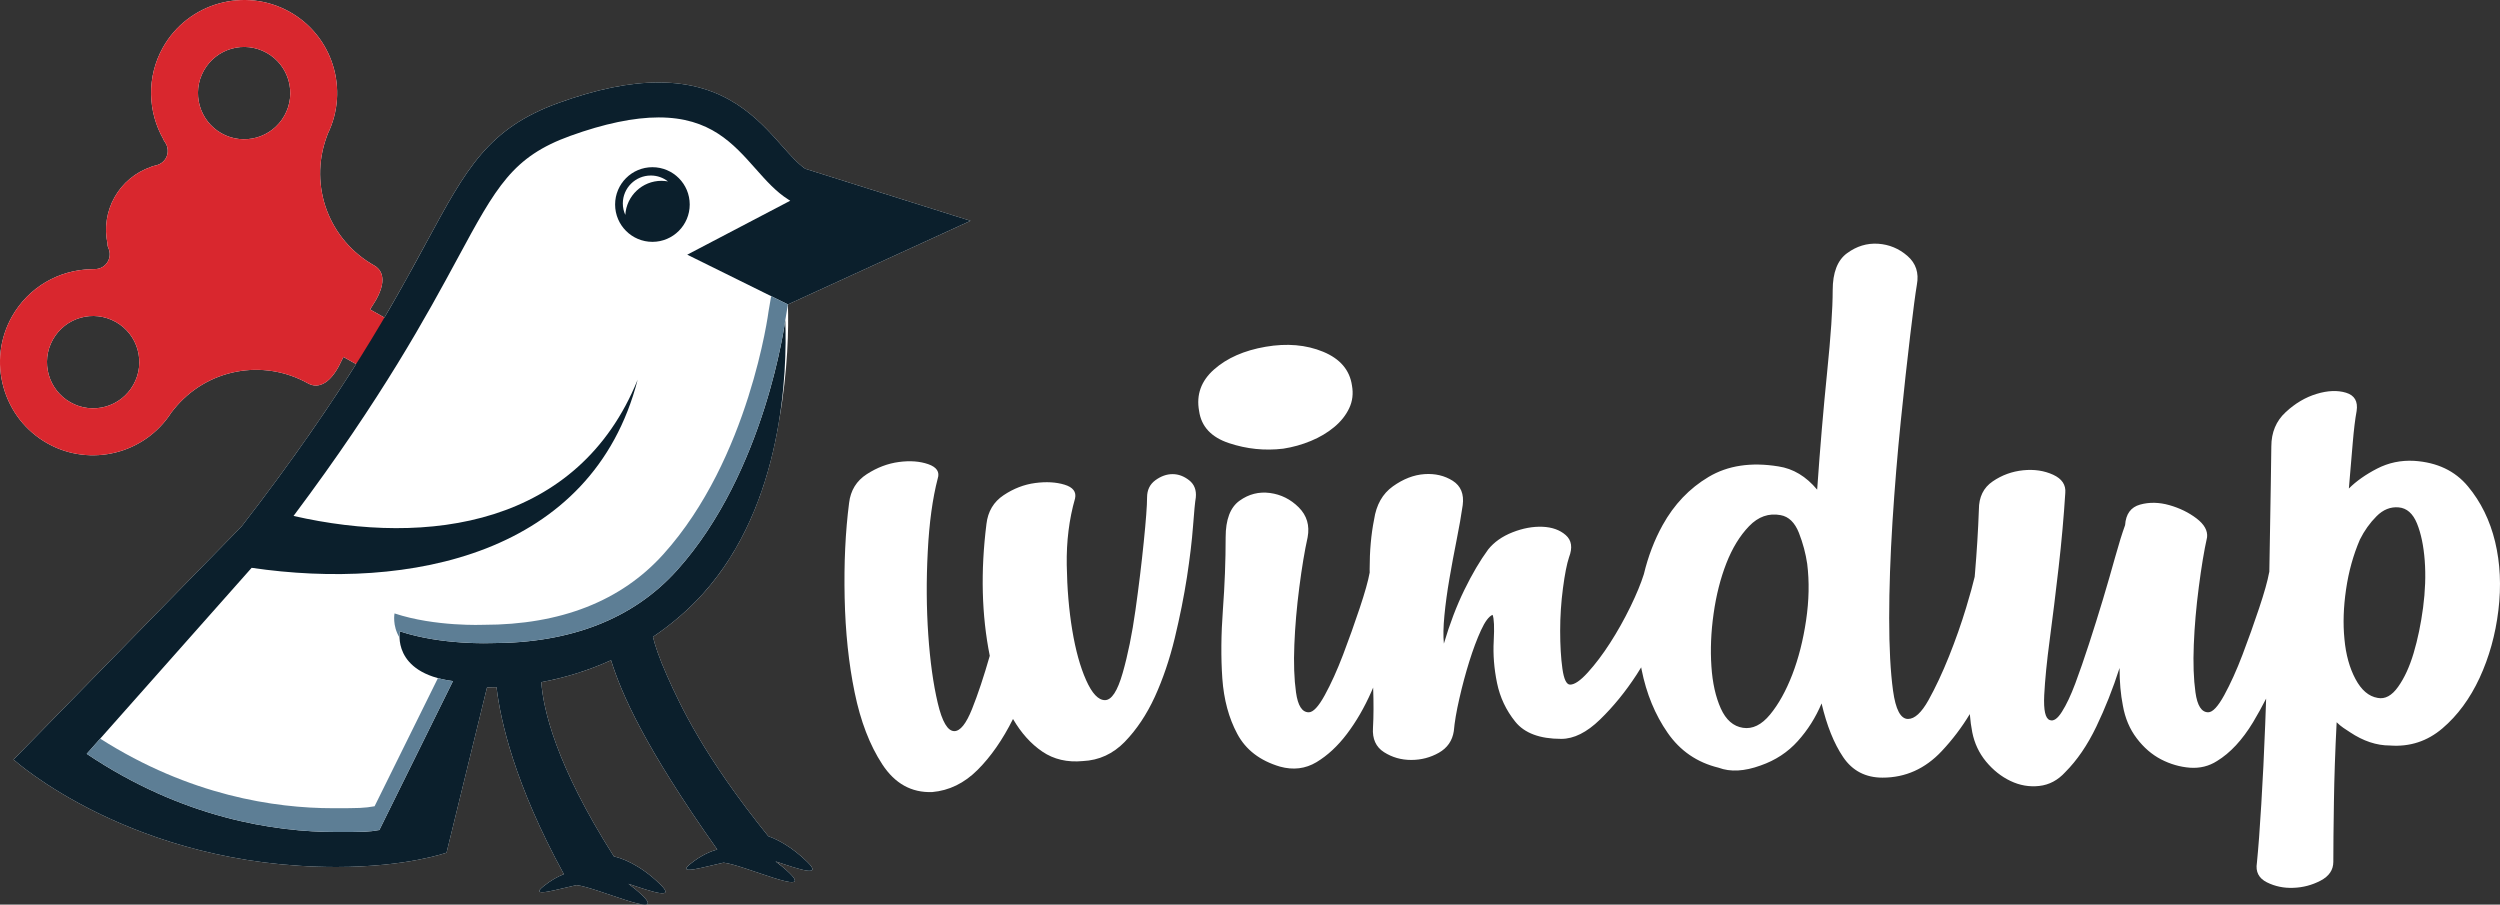 <?xml version="1.0" encoding="utf-8"?>
<!-- Generator: Adobe Illustrator 16.0.0, SVG Export Plug-In . SVG Version: 6.00 Build 0)  -->
<!DOCTYPE svg PUBLIC "-//W3C//DTD SVG 1.1//EN" "http://www.w3.org/Graphics/SVG/1.1/DTD/svg11.dtd">
<svg version="1.1" id="Layer_1" xmlns="http://www.w3.org/2000/svg" xmlns:xlink="http://www.w3.org/1999/xlink" x="0px" y="0px"
	 width="600px" height="217.106px" viewBox="0 0 600 217.106" enable-background="new 0 0 600 217.106" xml:space="preserve">
<rect x="0" y="0" width="600" height="217.106" fill="#333333" stroke="none"/>
<g>
	<path fill="#FFFFFF" d="M184.386,200.686c-15.457-19.158-21.059-31.266-24.235-38.371c-2.06-4.614-3.012-7.672-3.445-9.468
		c4.515-3.035,8.558-6.525,12.027-10.383c11.156-12.402,16.154-28.292,18.304-41.863c2.066-11.657,2.268-22.007,2.06-27.536
		l43.832-20.068l-39.67-12.495c-1.817-1.253-3.598-3.275-5.648-5.587c-5.666-6.377-13.416-15.125-29.526-15.125
		c-7.011,0-14.886,1.605-24.053,4.913c-16.898,6.105-22.116,15.773-31.605,33.316c-2.754,5.098-6.009,11.121-10.16,18.19
		l-3.448-1.934l1.169-1.866c0-0.003,0.117-0.182,0.281-0.472c3.064-5.47,0.729-7.556-0.413-8.197
		c-10.896-6.114-15.729-19.058-11.499-30.773l0.311-0.859c5.177-10.625,1.166-23.475-9.132-29.252
		c-10.746-6.032-24.4-2.197-30.436,8.546c-1.928,3.439-2.912,7.335-2.836,11.271c0.067,3.77,1.09,7.493,2.965,10.781l0.008,0.041
		c0.006,0.026,0.027,0.178,0.328,0.583c0.83,1.137,0.923,2.66,0.238,3.891c-0.443,0.789-1.178,1.371-2.074,1.646
		c-0.07,0.021-0.141,0.044-0.211,0.053c-0.156,0.035-0.322,0.076-0.469,0.121c-0.521,0.084-0.738,0.219-0.809,0.266
		c-3.732,1.289-6.844,3.876-8.754,7.292c-1.911,3.396-2.497,7.38-1.67,11.218c-0.018,0.047-0.088,0.328,0.217,1.014
		c0.457,1.046,0.398,2.212-0.165,3.202c-0.609,1.102-1.764,1.778-3.07,1.802c-0.103,0-0.214,0-0.326,0
		c-0.088,0.009-0.178,0.012-0.266,0.012c-0.182-0.012-0.287,0-0.32,0.015c-3.834,0.082-7.584,1.146-10.875,3.07
		c-3.398,1.99-6.214,4.861-8.145,8.303c-2.918,5.194-3.636,11.232-2.018,16.983c1.62,5.754,5.37,10.529,10.57,13.453
		c10.289,5.771,23.355,2.502,29.725-7.441l0.574-0.724c7.802-9.708,21.368-12.325,32.256-6.225c0.519,0.296,1.585,0.727,2.897,0.336
		c1.544-0.459,2.998-1.88,4.322-4.242c0.161-0.293,0.252-0.489,0.252-0.489l0.978-1.969l3.045,1.711
		c-6.876,10.893-15.721,23.783-27.507,38.991L3.25,182.293c0,0,28.441,25.784,77.484,25.784c16.904,0,26.431-3.436,26.431-3.436
		l9.715-39.656c0.762-0.012,1.529-0.029,2.285-0.064c0.935,7.977,4.333,23.262,16.163,44.874c-1.368,0.536-3.059,1.423-4.951,2.958
		c-3.489,2.812,3.521,0.625,7.983-0.328c4.837,0.521,21.873,8.382,15.85,2.52c-1.184-1.143-2.309-2.042-3.384-2.833
		c5.821,1.977,11.493,3.881,7.617,0.117c-5.074-4.939-9.451-6.32-11.112-6.686c-14.036-22.084-16.978-35.523-17.417-41.828
		c5.903-1.098,11.525-2.885,16.731-5.258c2.531,8.045,7.925,20.576,25.503,45.434c-1.473,0.381-3.791,1.283-6.486,3.459
		c-3.496,2.828,3.531,0.636,7.996-0.313c4.848,0.524,21.855,8.373,15.838,2.52c-1.178-1.146-2.303-2.048-3.387-2.836
		c5.824,1.977,11.496,3.875,7.617,0.117C189.947,203.158,186.566,201.471,184.386,200.686z M32.009,92.34
		c-2.99,5.338-9.74,7.228-15.072,4.236c-5.335-2.994-7.236-9.747-4.24-15.079c2.989-5.338,9.742-7.236,15.08-4.233
		C33.109,80.252,35.01,87,32.009,92.34z M68.247,27.765c-2.988,5.331-9.741,7.23-15.073,4.239c-5.335-3-7.233-9.748-4.245-15.082
		c3-5.332,9.744-7.23,15.082-4.233C69.343,15.68,71.241,22.429,68.247,27.765z"/>
	<path fill="#FFFFFF" d="M281.408,113.791c-1.418,0-2.789,0.498-4.12,1.465c-1.329,0.979-1.991,2.35-1.991,4.125
		c0,1.951-0.27,5.537-0.803,10.77c-0.527,5.227-1.195,10.676-1.992,16.342c-0.797,5.678-1.816,10.682-3.059,15.023
		c-1.242,4.342-2.66,6.516-4.253,6.516s-3.1-1.599-4.518-4.787c-1.424-3.188-2.525-7.178-3.322-11.965s-1.242-10.008-1.33-15.686
		c-0.088-5.672,0.568-10.986,1.992-15.955c0.357-1.594-0.486-2.695-2.525-3.316s-4.389-0.75-7.043-0.398
		c-2.66,0.352-5.18,1.324-7.576,2.924c-2.396,1.594-3.768,3.896-4.119,6.908c-1.424,11.344-1.16,21.896,0.797,31.635
		c-1.424,4.971-2.836,9.225-4.254,12.77c-1.418,3.545-2.836,5.309-4.254,5.309c-1.594,0-2.924-2.256-3.984-6.773
		c-1.066-4.523-1.828-9.972-2.268-16.35c-0.439-6.387-0.486-13.031-0.123-19.936c0.346-6.914,1.148-12.771,2.391-17.552
		c0.527-1.594-0.234-2.739-2.268-3.457c-2.033-0.703-4.382-0.879-7.037-0.524c-2.666,0.352-5.232,1.321-7.711,2.918
		c-2.484,1.6-3.902,3.908-4.254,6.914c-0.891,6.914-1.242,14.487-1.066,22.731c0.176,8.238,0.973,15.824,2.396,22.725
		c1.412,6.914,3.627,12.68,6.645,17.285c3.012,4.605,6.996,6.82,11.965,6.645c4.072-0.357,7.705-2.127,10.893-5.314
		c3.199-3.193,6.029-7.266,8.508-12.229c1.951,3.363,4.301,5.977,7.049,7.84c2.748,1.864,5.982,2.613,9.703,2.262
		c3.896-0.176,7.266-1.729,10.101-4.652c2.83-2.924,5.224-6.516,7.181-10.77c1.942-4.254,3.536-8.94,4.784-14.085
		c1.236-5.139,2.209-10.014,2.927-14.625c0.7-4.605,1.198-8.684,1.459-12.229c0.264-3.545,0.483-5.851,0.668-6.908
		c0.17-1.775-0.357-3.146-1.603-4.125C284.15,114.289,282.826,113.791,281.408,113.791z"/>
	<path fill="#FFFFFF" d="M307.985,107.68c2.297-0.357,4.518-0.973,6.645-1.863c2.127-0.879,3.984-1.992,5.584-3.322
		c1.594-1.324,2.795-2.83,3.592-4.518c0.797-1.682,1.02-3.498,0.668-5.449c-0.539-3.72-2.842-6.421-6.92-8.109
		c-4.078-1.682-8.684-2.08-13.822-1.195c-5.145,0.891-9.264,2.707-12.363,5.449c-3.105,2.748-4.3,6.07-3.585,9.966
		c0.527,3.727,2.917,6.299,7.171,7.711C299.214,107.768,303.544,108.213,307.985,107.68z"/>
	<path fill="#FFFFFF" d="M598.824,130.01c-1.242-5.133-3.422-9.568-6.527-13.289c-3.093-3.727-7.395-5.754-12.891-6.117
		c-3.19-0.176-6.154,0.445-8.906,1.863c-2.742,1.418-5.006,3.012-6.775,4.781c0.352-4.072,0.668-7.711,0.926-10.898
		c0.27-3.188,0.574-5.754,0.938-7.711c0.352-2.297-0.492-3.762-2.531-4.383s-4.383-0.533-7.043,0.27
		c-2.66,0.797-5.145,2.25-7.441,4.383c-2.307,2.121-3.455,4.875-3.455,8.238c0,1.594-0.047,4.652-0.129,9.176
		c-0.094,4.523-0.188,9.879-0.27,16.084c-0.023,1.588-0.046,3.205-0.082,4.857c-0.012,0.07-0.035,0.123-0.059,0.193
		c-0.352,1.951-1.148,4.787-2.391,8.502c-1.242,3.727-2.566,7.441-3.984,11.168c-1.418,3.727-2.883,6.956-4.383,9.703
		c-1.512,2.754-2.789,4.119-3.855,4.119c-1.594,0-2.62-1.593-3.059-4.787c-0.445-3.188-0.574-6.996-0.397-11.426
		c0.175-4.432,0.573-9.041,1.199-13.822c0.616-4.787,1.272-8.771,1.987-11.965c0.176-1.602-0.668-3.102-2.52-4.52
		c-1.863-1.418-4.031-2.482-6.515-3.191c-2.489-0.709-4.829-0.75-7.043-0.135c-2.226,0.619-3.418,2.262-3.594,4.922
		c-0.708,1.951-1.509,4.518-2.396,7.711c-0.891,3.188-1.852,6.557-2.918,10.102c-1.061,3.54-2.18,7.09-3.328,10.629
		c-1.148,3.551-2.262,6.738-3.316,9.574c-1.062,2.836-2.128,5.098-3.198,6.773c-1.056,1.693-2.04,2.356-2.918,1.998
		c-1.067-0.352-1.513-2.344-1.337-5.982c0.188-3.627,0.621-8.109,1.337-13.43c0.702-5.311,1.417-11.068,2.125-17.273
		c0.71-6.205,1.237-12.141,1.594-17.812c0.176-1.951-0.801-3.41-2.923-4.383c-2.133-0.973-4.523-1.336-7.184-1.066
		c-2.655,0.27-5.098,1.154-7.301,2.66c-2.227,1.506-3.327,3.762-3.327,6.773c-0.177,4.963-0.493,10.02-0.927,15.158
		c-0.035,0.328-0.047,0.645-0.082,0.973c-0.41,1.764-1.09,4.219-2.051,7.406c-1.155,3.809-2.52,7.706-4.113,11.689
		c-1.601,3.99-3.241,7.488-4.922,10.506c-1.683,3.012-3.323,4.518-4.917,4.518c-1.774,0-2.97-2.262-3.591-6.785
		c-0.621-4.518-0.926-10.318-0.926-17.408c0-7.084,0.27-14.795,0.79-23.127c0.531-8.332,1.202-16.395,1.999-24.199
		c0.797-7.793,1.547-14.66,2.262-20.601c0.703-5.93,1.235-9.967,1.594-12.094c0.532-2.83-0.223-5.139-2.262-6.914
		c-2.039-1.772-4.383-2.742-7.043-2.924c-2.66-0.17-5.147,0.58-7.447,2.268c-2.303,1.682-3.451,4.646-3.451,8.9
		c0,4.436-0.452,10.986-1.336,19.67c-0.879,8.689-1.688,18.082-2.391,28.183c-2.66-3.188-5.754-5.051-9.308-5.584
		c-6.562-1.061-12.141-0.217-16.746,2.525c-4.612,2.748-8.285,6.604-11.033,11.566c-1.992,3.598-3.486,7.527-4.506,11.775
		c-0.703,2.229-1.77,4.816-3.199,7.76c-1.512,3.103-3.152,6.033-4.922,8.775c-1.77,2.75-3.551,5.1-5.32,7.045
		c-1.77,1.957-3.188,2.93-4.254,2.93c-0.885,0-1.5-1.289-1.857-3.855s-0.533-5.59-0.533-9.047c0-3.451,0.223-6.861,0.668-10.23
		c0.439-3.363,0.933-5.848,1.462-7.441c0.885-2.303,0.621-4.078-0.8-5.32c-1.412-1.236-3.281-1.898-5.577-1.992
		c-2.315-0.088-4.699,0.352-7.179,1.324c-2.484,0.979-4.436,2.355-5.854,4.125c-1.951,2.66-3.85,5.895-5.713,9.703
		s-3.504,8.109-4.916,12.891c-0.182-1.764-0.135-4.025,0.129-6.773s0.662-5.672,1.195-8.771c0.533-3.105,1.107-6.205,1.729-9.311
		c0.621-3.094,1.107-5.883,1.465-8.373c0.352-2.654-0.445-4.611-2.391-5.848c-1.957-1.236-4.219-1.775-6.779-1.6
		c-2.578,0.176-5.104,1.16-7.582,2.93c-2.484,1.775-3.99,4.43-4.518,7.975c-0.715,3.545-1.066,7.535-1.066,11.959
		c0,0.258,0.012,0.527,0.012,0.785c-0.006,0-0.006,0.012-0.012,0.018c-0.352,1.951-1.148,4.787-2.391,8.502
		c-1.242,3.727-2.566,7.441-3.984,11.168c-1.424,3.73-2.883,6.958-4.389,9.706c-1.506,2.754-2.795,4.119-3.855,4.119
		c-1.594,0-2.613-1.594-3.053-4.787c-0.445-3.188-0.58-6.995-0.398-11.428c0.176-4.429,0.574-9.041,1.195-13.822
		c0.616-4.787,1.283-8.771,1.992-11.965c0.527-2.83-0.176-5.221-2.127-7.178c-1.951-1.945-4.254-3.1-6.908-3.457
		c-2.66-0.352-5.104,0.27-7.312,1.863c-2.221,1.594-3.328,4.518-3.328,8.771c0,5.672-0.223,11.479-0.662,17.408
		c-0.439,5.941-0.486,11.438-0.135,16.488c0.363,5.051,1.547,9.48,3.592,13.289c2.033,3.814,5.449,6.434,10.236,7.852
		c3.188,0.879,6.111,0.527,8.771-1.066c2.654-1.6,5.092-3.853,7.307-6.785c2.215-2.924,4.166-6.285,5.854-10.102
		c0.152-0.34,0.287-0.674,0.439-1.014c0.129,3.709,0.117,6.943-0.041,9.656c-0.182,2.654,0.703,4.611,2.654,5.848
		c1.951,1.242,4.125,1.863,6.516,1.863s4.605-0.574,6.645-1.729c2.033-1.154,3.234-2.883,3.586-5.191
		c0.182-2.121,0.621-4.734,1.336-7.84c0.703-3.094,1.5-6.064,2.391-8.906c0.888-2.835,1.816-5.32,2.789-7.441
		c0.976-2.127,1.904-3.363,2.789-3.721c0.357,0.885,0.445,2.971,0.275,6.246c-0.182,3.281,0.082,6.65,0.791,10.107
		c0.709,3.451,2.168,6.557,4.383,9.299c2.215,2.754,5.897,4.119,11.039,4.119c3.015,0,6.12-1.547,9.308-4.652
		c3.188-3.094,6.111-6.68,8.771-10.764c0.381-0.58,0.729-1.166,1.096-1.752c0.035,0.188,0.064,0.375,0.1,0.551
		c1.154,5.766,3.229,10.816,6.246,15.158c3.012,4.348,7.09,7.131,12.229,8.379c2.836,1.061,6.205,0.885,10.102-0.539
		c3.548-1.236,6.518-3.188,8.906-5.848c2.396-2.66,4.294-5.666,5.712-9.041c1.249,5.32,2.974,9.622,5.188,12.896
		c2.215,3.275,5.367,4.916,9.443,4.916c5.484,0,10.231-2.121,14.217-6.381c2.555-2.719,4.795-5.678,6.727-8.877
		c0.136,1.617,0.328,3.082,0.586,4.356c0.527,2.66,1.636,5.013,3.316,7.052c1.688,2.03,3.633,3.586,5.854,4.643
		c2.214,1.066,4.517,1.465,6.907,1.201c2.402-0.264,4.477-1.377,6.252-3.322c2.83-2.836,5.314-6.469,7.441-10.895
		c2.127-4.43,3.988-9.129,5.584-14.094c0,3.368,0.27,6.383,0.799,9.034c0.531,3.021,1.639,5.631,3.326,7.849
		c1.676,2.215,3.633,3.899,5.842,5.051c2.215,1.145,4.529,1.812,6.92,1.998c2.391,0.17,4.559-0.357,6.504-1.603
		c3.188-1.942,6.07-5.051,8.648-9.305c1.111-1.857,2.154-3.756,3.141-5.678c-0.07,2.086-0.141,4.154-0.223,6.205
		c-0.271,6.914-0.574,13.295-0.939,19.143c-0.34,5.857-0.703,10.547-1.055,14.092c-0.352,2.121,0.445,3.674,2.391,4.652
		c1.943,0.973,4.076,1.418,6.373,1.324c2.312-0.082,4.48-0.656,6.52-1.723c2.035-1.066,3.059-2.572,3.059-4.518
		c0-3.545,0.047-8.291,0.141-14.227c0.082-5.936,0.305-12.363,0.656-19.271c0.539,0.527,1.066,0.973,1.594,1.33
		c0.539,0.357,1.078,0.709,1.607,1.061c3.186,2.128,6.375,3.188,9.557,3.188c4.781,0.363,9-1.014,12.639-4.119
		c3.633-3.093,6.598-7.131,8.903-12.088c2.296-4.968,3.812-10.37,4.515-16.224C600.324,140.645,600.055,135.154,598.824,130.01z
		 M433.461,148.889c-0.709,4.787-1.816,9.129-3.316,13.025c-1.511,3.896-3.281,7.096-5.32,9.568
		c-2.038,2.484-4.222,3.551-6.519,3.193c-2.309-0.357-4.078-1.904-5.317-4.652c-1.23-2.748-1.992-6.111-2.25-10.102
		c-0.272-3.99-0.104-8.2,0.524-12.629c0.621-4.43,1.644-8.467,3.062-12.1c1.419-3.633,3.231-6.604,5.449-8.906
		c2.215-2.3,4.736-3.188,7.579-2.654c1.948,0.354,3.401,1.772,4.386,4.248c0.973,2.49,1.629,4.969,1.992,7.447
		C434.258,139.584,434.169,144.102,433.461,148.889z M581.539,145.836c-0.527,3.979-1.289,7.611-2.264,10.893
		c-0.974,3.281-2.216,5.988-3.729,8.109c-1.5,2.121-3.141,3.012-4.909,2.66c-2.133-0.357-3.901-1.863-5.319-4.523
		c-1.418-2.654-2.311-5.848-2.648-9.574c-0.375-3.715-0.234-7.705,0.387-11.953c0.621-4.26,1.723-8.244,3.328-11.965
		c1.066-2.133,2.391-3.99,3.984-5.584c1.594-1.6,3.365-2.302,5.32-2.127c1.943,0.176,3.409,1.465,4.383,3.85
		c0.975,2.396,1.594,5.367,1.862,8.912S582.064,141.84,581.539,145.836z"/>
	<g>
		<path fill="#0B1F2C" d="M147.626,49.086c0,4.942,4.008,8.959,8.953,8.959s8.954-4.017,8.954-8.959
			c0-4.951-4.008-8.958-8.954-8.958S147.626,44.135,147.626,49.086z"/>
		<path fill="#FFFFFF" d="M158.759,43.397c0.527,0,1.055,0.059,1.559,0.146c-1.137-0.888-2.566-1.418-4.119-1.418
			c-3.709,0-6.721,3.006-6.721,6.709c0,0.979,0.217,1.901,0.598,2.742C150.345,47.018,154.125,43.397,158.759,43.397z"/>
		<path fill="#D9272E" d="M99.149,80.077l-10.336-5.801l1.172-1.863c0-0.006,0.117-0.182,0.281-0.475
			c3.064-5.47,0.729-7.556-0.416-8.197c-10.89-6.111-15.724-19.055-11.496-30.773l0.313-0.855
			c5.174-10.629,1.166-23.479-9.135-29.256c-10.746-6.029-24.398-2.2-30.433,8.546c-1.93,3.439-2.912,7.335-2.836,11.271
			c0.062,3.77,1.09,7.493,2.965,10.781l0.006,0.041c0.006,0.026,0.029,0.182,0.328,0.586c0.832,1.137,0.926,2.657,0.24,3.891
			c-0.446,0.785-1.18,1.371-2.074,1.643c-0.07,0.021-0.144,0.041-0.211,0.056c-0.158,0.035-0.322,0.076-0.471,0.117
			c-0.519,0.088-0.736,0.223-0.809,0.27c-3.732,1.289-6.844,3.873-8.754,7.289c-1.911,3.398-2.497,7.383-1.67,11.221
			c-0.018,0.047-0.088,0.328,0.217,1.014c0.457,1.043,0.398,2.209-0.165,3.199c-0.609,1.102-1.764,1.781-3.07,1.805
			c-0.103,0-0.217,0-0.326,0c-0.091,0.006-0.178,0.012-0.266,0.012c-0.182-0.012-0.287,0-0.322,0.012
			c-3.832,0.082-7.582,1.148-10.875,3.07c-3.396,1.993-6.211,4.864-8.145,8.303l0,0c-2.918,5.197-3.633,11.232-2.016,16.986
			c1.617,5.754,5.367,10.529,10.57,13.453c10.289,5.771,23.355,2.502,29.725-7.441l0.574-0.727
			c7.799-9.708,21.368-12.322,32.256-6.222c0.516,0.293,1.582,0.726,2.897,0.333c1.547-0.457,3-1.88,4.322-4.242
			c0.158-0.293,0.252-0.486,0.252-0.486l0.981-1.969l9.882,5.552L99.149,80.077z M32.007,92.34
			c-2.985,5.338-9.735,7.23-15.067,4.236c-5.338-2.994-7.236-9.744-4.243-15.076c2.989-5.338,9.745-7.236,15.083-4.236
			C33.109,80.252,35.007,87.002,32.007,92.34z M68.25,27.765c-2.988,5.331-9.744,7.23-15.076,4.242
			c-5.333-3-7.23-9.751-4.242-15.082c3-5.332,9.744-7.23,15.082-4.236C69.346,15.683,71.244,22.433,68.25,27.765z"/>
		<path fill="#0B1F2C" d="M184.389,200.686c-15.457-19.154-21.059-31.266-24.235-38.367c-2.062-4.617-3.013-7.676-3.445-9.469
			c4.512-3.035,8.555-6.527,12.024-10.383c19.324-21.48,20.191-53.437,19.734-65.648c0,0-4.711,36.421-26.004,60.07
			c-10.436,11.578-25.395,17.461-44.476,17.461h-0.012c0,0-11.965,0.516-21.996-2.824c0,0-2.051,9.984,12.729,11.941l-17.66,35.736
			c-2.613,0.463-3.609,0.48-10.312,0.48c-14.836,0-36.955-3.334-59.924-18.762l39.58-44.645c37.582,5.514,81.738-2.93,92.642-45.146
			c-14.197,35.068-50.314,40.063-82.587,32.695c21.351-28.494,32.074-48.322,39.369-61.811
			c9.328-17.256,13.189-24.398,27.064-29.408c8.127-2.936,15.27-4.424,21.205-4.424c12.334,0,17.877,6.252,23.245,12.305
			c2.52,2.842,4.898,5.531,7.863,7.395l0.463,0.293l-24.721,12.949l24.164,11.941l43.829-20.068L193.257,40.5
			c-1.814-1.254-3.598-3.275-5.646-5.584c-5.666-6.381-13.418-15.128-29.526-15.128c-7.014,0-14.889,1.605-24.053,4.916
			c-16.898,6.105-22.119,15.773-31.605,33.316c-7.793,14.426-19.576,36.229-44.467,68.344L3.25,182.293
			c0,0,28.441,25.787,77.484,25.787c16.904,0,26.435-3.439,26.435-3.439l9.715-39.656c0.762-0.012,1.529-0.029,2.285-0.064
			c0.932,7.98,4.33,23.264,16.16,44.877c-1.365,0.533-3.062,1.423-4.951,2.958c-3.486,2.812,3.519,0.621,7.986-0.328
			c4.834,0.521,21.873,8.381,15.849,2.521c-1.183-1.145-2.308-2.045-3.386-2.836c5.824,1.978,11.496,3.885,7.617,0.117
			c-5.074-4.939-9.451-6.316-11.109-6.688c-14.039-22.084-16.98-35.52-17.42-41.824c5.906-1.102,11.525-2.889,16.734-5.262
			c2.531,8.045,7.922,20.578,25.5,45.436c-1.473,0.381-3.791,1.281-6.486,3.463c-3.493,2.822,3.533,0.633,7.998-0.316
			c4.846,0.527,21.855,8.373,15.838,2.52c-1.178-1.143-2.303-2.045-3.387-2.836c5.824,1.98,11.496,3.879,7.617,0.117
			C189.949,203.158,186.568,201.471,184.389,200.686z"/>
		<g>
			<path fill="#5D7E95" d="M159.216,133.01c-10.125,11.244-24.65,16.945-43.166,16.945c-0.006,0-0.006,0-0.012,0
				c0,0-11.613,0.504-21.349-2.736c0,0-0.586,2.883,1.201,5.812c-0.029-0.92,0.088-1.506,0.088-1.506
				c10.031,3.34,21.996,2.822,21.996,2.822h0.012c19.081,0,34.04-5.883,44.476-17.461c20.426-22.682,25.583-57.1,25.981-59.883
				l0.656-3.938l-4.021-1.992l-0.621,3.621C184.459,74.698,179.895,110.053,159.216,133.01z"/>
			<path fill="#5D7E95" d="M79.893,193.971c-13.898,0-34.383-3.023-55.848-16.699l-3.232,3.65
				c22.969,15.428,45.088,18.762,59.924,18.762c6.703,0,7.699-0.018,10.312-0.48l17.66-35.736c-1.336-0.176-2.532-0.422-3.609-0.715
				L89.9,193.502C87.354,193.947,86.396,193.971,79.893,193.971z"/>
		</g>
	</g>
</g>
</svg>
